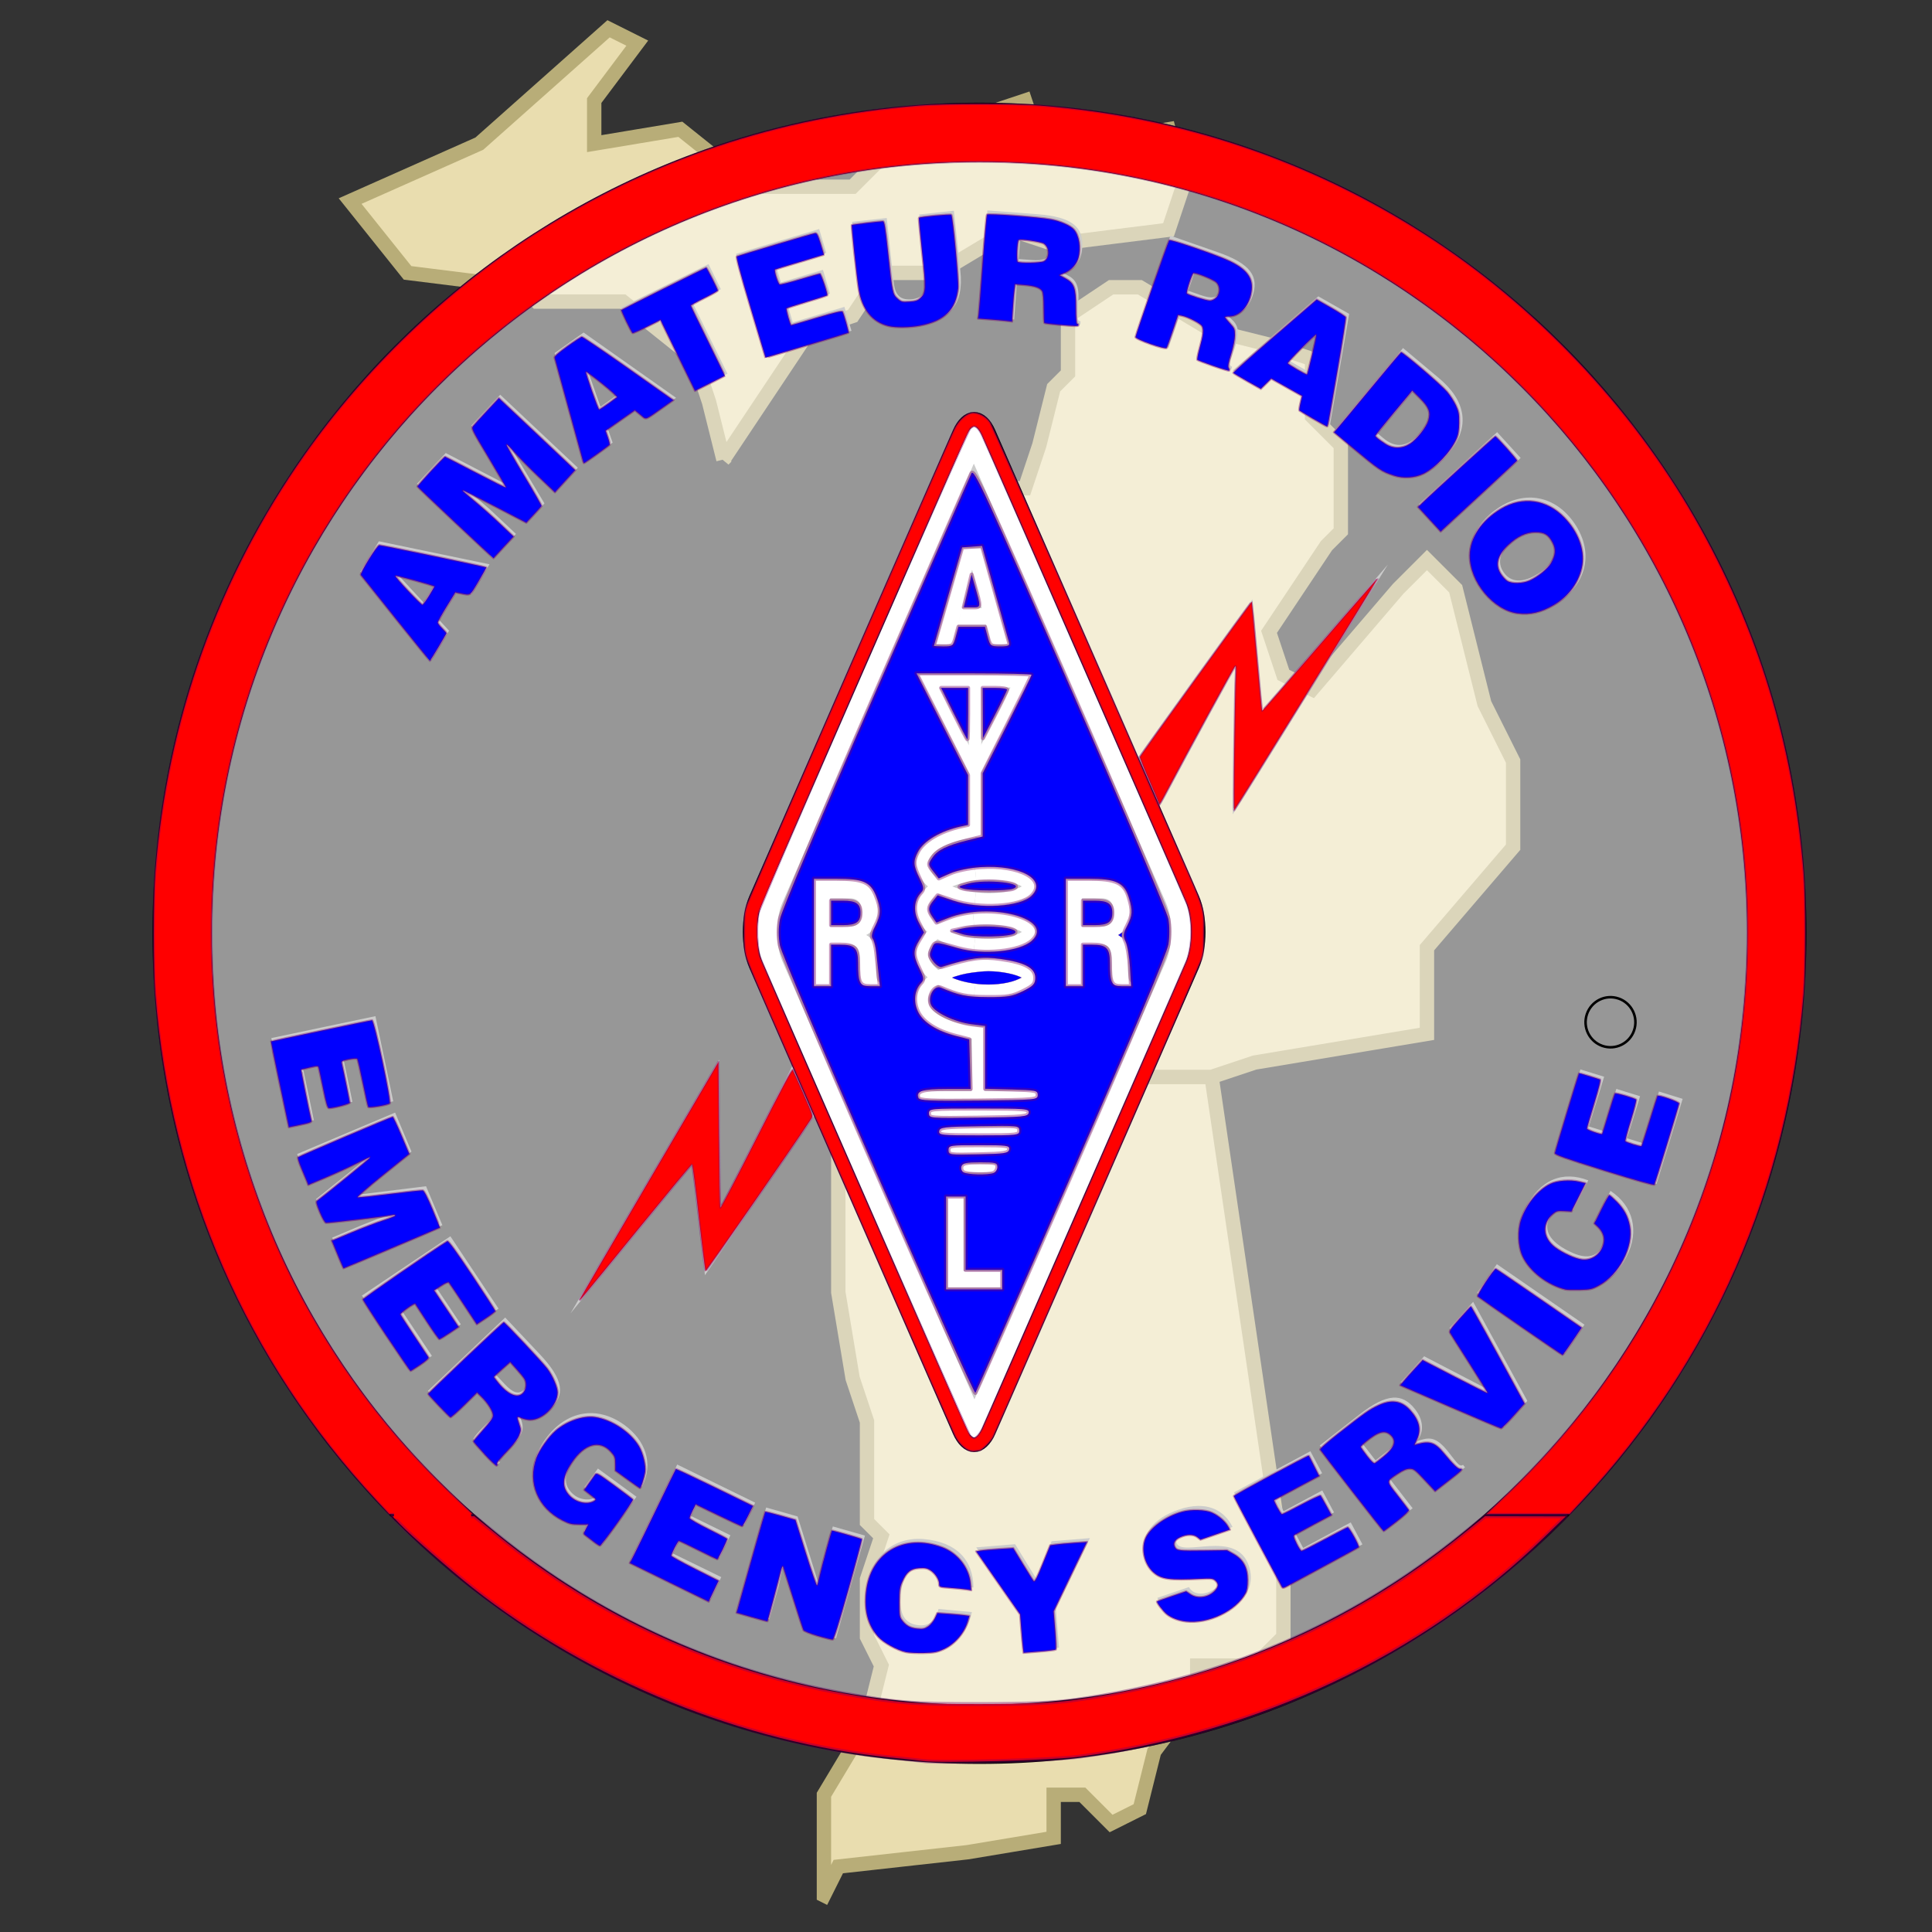 <?xml version="1.0" encoding="UTF-8" standalone="no"?>
<!-- Created with Inkscape (http://www.inkscape.org/) -->

<svg
   xmlns:dc="http://purl.org/dc/elements/1.1/"
   xmlns:cc="http://creativecommons.org/ns#"
   xmlns:rdf="http://www.w3.org/1999/02/22-rdf-syntax-ns#"
   xmlns:svg="http://www.w3.org/2000/svg"
   xmlns="http://www.w3.org/2000/svg"
   xmlns:sodipodi="http://sodipodi.sourceforge.net/DTD/sodipodi-0.dtd"
   xmlns:inkscape="http://www.inkscape.org/namespaces/inkscape"
   width="300"
   height="300"
   id="svg4360"
   version="1.1"
   inkscape:version="0.47 r22583"
   sodipodi:docname="ARES-IN-MI.png">
  <rect width="100%" height="100%" fill="#333333" stroke="none"/>
  <defs
     id="defs4362">
    <inkscape:perspective
       sodipodi:type="inkscape:persp3d"
       inkscape:vp_x="0 : 526.18109 : 1"
       inkscape:vp_y="0 : 1000 : 0"
       inkscape:vp_z="744.09448 : 526.18109 : 1"
       inkscape:persp3d-origin="372.04724 : 350.78739 : 1"
       id="perspective4368" />
    <inkscape:perspective
       id="perspective5011"
       inkscape:persp3d-origin="0.5 : 0.33333333 : 1"
       inkscape:vp_z="1 : 0.5 : 1"
       inkscape:vp_y="0 : 1000 : 0"
       inkscape:vp_x="0 : 0.5 : 1"
       sodipodi:type="inkscape:persp3d" />
    <inkscape:perspective
       id="perspective5042"
       inkscape:persp3d-origin="0.5 : 0.33333333 : 1"
       inkscape:vp_z="1 : 0.5 : 1"
       inkscape:vp_y="0 : 1000 : 0"
       inkscape:vp_x="0 : 0.5 : 1"
       sodipodi:type="inkscape:persp3d" />
  </defs>
  <sodipodi:namedview
     id="base"
     pagecolor="#ffffff"
     bordercolor="#666666"
     borderopacity="1.0"
     inkscape:pageopacity="0"
     inkscape:pageshadow="2"
     inkscape:zoom="0.88666667"
     inkscape:cx="187.96317"
     inkscape:cy="309.17635"
     inkscape:document-units="px"
     inkscape:current-layer="layer1"
     showgrid="false"
     inkscape:window-width="889"
     inkscape:window-height="843"
     inkscape:window-x="161"
     inkscape:window-y="80"
     inkscape:window-maximized="0" />
  <g
     inkscape:label="Layer 1"
     inkscape:groupmode="layer"
     id="layer1"
     transform="translate(-12.037,-204.96)">
    <g
       id="g5374"
       transform="matrix(0.595,0,0,0.595,-56.451,120.055)">
      <g
         style="fill:#e9ddaf;stroke:#b8ad78;stroke-opacity:1"
         transform="matrix(3.747,0,0,3.747,1999.419,154.474)"
         id="g2870">
        <path
           style="fill:#e9ddaf;fill-opacity:1;stroke:#b8ad78;stroke-width:1px;stroke-linecap:butt;stroke-linejoin:miter;stroke-opacity:1"
           d="m -445.5,128.862 0,-7 3,-5 1,-4 -1,-2 0,-4 1,-3 -1,-1 0,-7 -1,-3 -1,-6 0,-11 5,0 2,-2 9,-2 10,0 5,34 0,5 -2,2 -4,0 0,2 -3,4 -1,4 -2,1 -2,-2 -2,0 0,3 -6,1 -9,1 -1,2 z"
           id="path3676" />
        <path
           style="fill:#e9ddaf;fill-opacity:1;stroke:#b8ad78;stroke-width:1px;stroke-linecap:butt;stroke-linejoin:miter;stroke-opacity:1"
           d="m -437.267,73.923 8.767,-2.06 10,0 3,-1 12,-2 0,-6 6,-7 0,-6 -2,-4 -2,-8 -2,-2 -2,2 -6,7 -2,-1 -1,-3 4,-6 1,-1 0,-6 -2,-2 0,-4 -3,-1 -4,-1 -5,-3 -2,0 -3,2 0,4 -1,1 -1,4 -1,3 -4,0 -1,2 0,5 -2,4 0,7 2,4 2,3 0,3 0,7 -2,4 -0.767,4.06 z"
           id="path3678" />
        <path
           style="fill:#e9ddaf;fill-opacity:1;stroke:#b8ad78;stroke-width:1px;stroke-linecap:butt;stroke-linejoin:miter;stroke-opacity:1"
           d="m -452.5,28.862 -1,-4 -1,-3 -5,-4 -6,0 -1,-1 -8,-1 -4,-5 9,-4 9,-8 2,1 -3,4 0,3 6,-1 5,4 7,0 3,-3 9,-3 1,3 3,0 6,-1 1,4 -1,3 -8,1 -3,-1 -5,3 -4,0 -2,3 -3,1 -6,9 z"
           id="path3680" />
      </g>
      <g
         id="g4392"
         transform="matrix(3.634,0,0,3.634,138.485,-3202.987)">
        <path
           id="path2853"
           d="m 63.906,1045.21 c 31.628,0 57.266,-25.755 57.266,-57.525 0,-31.769 -25.639,-57.524 -57.266,-57.524 -31.627,0 -57.266,25.755 -57.266,57.524 0,31.77 25.639,57.525 57.266,57.525 z"
           style="fill:#ffffff;fill-opacity:0.492;fill-rule:evenodd;stroke:#000000;stroke-width:4.252" />
        <path
           id="path2855"
           d="m 52.369,1000.303 -8.176,11.936 -0.914,-7.968 -8.74,10.707 10.667,-18.218 0.1,10.654 5.466,-10.8 1.598,3.688 z"
           style="fill:#cccccc;fill-rule:evenodd;stroke:none" />
        <path
           id="path2857"
           d="m 75.024,975.417 8.484,-11.718 0.707,7.99 9.014,-10.475 -11.135,17.933 0.177,-10.653 -5.746,10.653 -1.501,-3.729 z"
           style="fill:#cccccc;fill-rule:evenodd;stroke:none" />
        <path
           id="path2859"
           d="m 79.189,989.983 c 0.577,-1.319 0.577,-3.459 0,-4.779 L 64.569,951.757 c -0.576,-1.32 -1.511,-1.32 -2.089,0 l -14.62,33.447 c -0.576,1.32 -0.576,3.46 0,4.779 L 62.48,1023.431 c 0.578,1.32 1.513,1.32 2.089,0 l 14.62,-33.447 z"
           style="fill:#ffffff;fill-rule:evenodd;stroke:#000000;stroke-width:1.033;stroke-linejoin:round" />
        <path
           id="path2861"
           d="m 63.503,953.957 13.794,31.534 c 0.506,1.161 0.506,3.044 0,4.205 l -13.752,31.46 -13.792,-31.46 c -0.507,-1.161 -0.507,-3.044 0,-4.205 l 13.75,-31.534 z m -11.484,37.466 1.154,0 0,-2.953 1.217,0 c 0.872,0 0.919,0.399 0.919,1.429 0,0.778 0.046,1.167 0.125,1.524 l 1.302,0 0,-0.199 c -0.251,-0.126 -0.251,-0.4 -0.251,-1.503 0,-1.409 -0.251,-1.64 -0.714,-1.914 0.558,-0.252 0.871,-0.967 0.871,-1.797 0,-0.652 -0.275,-2.134 -1.774,-2.134 l -2.849,0 0,7.547 z m 1.154,-4.225 0,-2.019 1.468,0 c 0.69,0 0.824,0.589 0.824,0.988 0,0.746 -0.298,1.031 -0.91,1.031 l -1.382,0 z m 9.596,19.454 -1.143,0 0,6.47 3.864,0 0,-1.171 -2.721,0 0,-5.298 z m 7.339,-15.23 1.154,0 0,-2.953 1.216,0 c 0.871,0 0.918,0.399 0.918,1.429 0,0.778 0.048,1.167 0.127,1.524 l 1.302,0 0,-0.199 c -0.251,-0.126 -0.251,-0.4 -0.251,-1.503 0,-1.409 -0.251,-1.64 -0.715,-1.914 0.557,-0.252 0.872,-0.967 0.872,-1.797 0,-0.652 -0.275,-2.134 -1.774,-2.134 l -2.849,0 0,7.547 z m 1.154,-4.225 0,-2.019 1.466,0 c 0.692,0 0.825,0.589 0.825,0.988 0,0.746 -0.299,1.031 -0.91,1.031 l -1.381,0 z m -8.905,-21.675 2.029,0 0.353,1.423 1.247,0 -1.936,-6.902 -1.324,0 -1.96,6.902 1.21,0 0.382,-1.423 1.01,-3.922 0.016,0 0.681,2.73 -1.4,0 0.704,-2.73 -1.01,3.922 z"
           style="fill:#cccccc;fill-rule:evenodd;stroke:none" />
        <path
           id="path2863"
           d="m 60.274,969.574 6.612,0 -3.306,6.457 -3.306,-6.457 z"
           style="fill:none;stroke:#ffffff;stroke-width:0.926;stroke-linecap:round" />
        <path
           id="path2865"
           d="m 63.602,985.186 c -2.191,-0.245 -3.824,-1.382 -3.824,-2.515 0,-1.125 1.609,-2.068 3.775,-2.322"
           style="fill:none;stroke:#ffffff;stroke-width:0.899;stroke-linejoin:bevel" />
        <path
           id="path2867"
           d="m 63.546,988.478 c 0.326,0.035 0.652,0.029 1.003,0.038 1.715,0.035 2.955,-0.523 2.955,-0.935 0,-0.412 -1.397,-0.972 -3.029,-0.972 -0.353,0 -0.688,0.016 -0.996,0.045"
           style="fill:none;stroke:#ffffff;stroke-width:0.899;stroke-linejoin:bevel" />
        <path
           id="path2869"
           d="m 63.546,988.478 c -2.191,-0.245 -3.767,-1.401 -3.767,-2.534 0,-1.124 1.683,-2.255 3.85,-2.509"
           style="fill:none;stroke:#ffffff;stroke-width:0.899;stroke-linejoin:bevel" />
        <path
           id="path2871"
           d="m 63.562,991.768 c 0.327,0.035 0.673,0.055 1.024,0.055 1.631,0 2.917,-0.559 2.917,-0.971 0,-0.412 -1.397,-0.897 -3.029,-0.897 -0.353,0 -0.688,0.053 -0.996,0.084"
           style="fill:none;stroke:#ffffff;stroke-width:0.899;stroke-linejoin:bevel" />
        <path
           id="path2873"
           d="m 63.565,991.754 c -2.242,-0.25 -3.787,-1.464 -3.787,-2.553 0,-1.124 1.534,-2.293 3.699,-2.547"
           style="fill:none;stroke:#ffffff;stroke-width:0.899;stroke-linejoin:bevel" />
        <path
           id="path2875"
           d="m 63.602,985.186 c 0.327,0.035 0.596,0.072 0.946,0.072 1.631,0 2.955,-0.522 2.955,-0.934 0,-0.412 -1.249,-0.935 -2.879,-0.935 -0.354,0 -0.688,0.016 -0.996,0.046"
           style="fill:none;stroke:#ffffff;stroke-width:0.899;stroke-linejoin:bevel" />
        <path
           id="path2877"
           d="m 63.808,994.874 -0.005,4.217"
           style="fill:none;stroke:#ffffff;stroke-width:0.899;stroke-linecap:square;stroke-linejoin:bevel" />
        <path
           id="path2879"
           d="m 63.581,980.317 0.012,-10.668"
           style="fill:none;stroke:#ffffff;stroke-width:0.899;stroke-linecap:square;stroke-linejoin:bevel" />
        <path
           id="path2881"
           d="m 60.573,1000.583 6.577,0"
           style="fill:none;stroke:#ffffff;stroke-width:0.599;stroke-linecap:round;stroke-linejoin:bevel" />
        <path
           id="path2883"
           d="m 61.32,1001.897 5.157,0"
           style="fill:none;stroke:#ffffff;stroke-width:0.599;stroke-linecap:round;stroke-linejoin:bevel" />
        <path
           id="path2885"
           d="m 61.99,1003.211 3.776,0"
           style="fill:none;stroke:#ffffff;stroke-width:0.599;stroke-linecap:round;stroke-linejoin:bevel" />
        <path
           id="path2887"
           d="m 62.867,1004.544 2.041,0"
           style="fill:none;stroke:#ffffff;stroke-width:0.599;stroke-linecap:round;stroke-linejoin:bevel" />
        <path
           id="path2889"
           d="m 67.823,999.307 -7.998,0"
           style="fill:none;stroke:#ffffff;stroke-width:0.599;stroke-linecap:round;stroke-linejoin:bevel" />
        <g
           style="fill-rule:evenodd"
           id="g2891"
           transform="matrix(0.84,0,0,0.843,-189.885,597.898)">
          <path
             id="path2893"
             d="m 255.266,439.095 -6.061,-7.523 1.581,-2.586 9.458,1.961 -1.547,2.533 -1.208,-0.324 -1.548,2.532 0.846,0.917 -1.521,2.49 z m -2.946,-7.365 2.301,2.486 0.981,-1.606 -3.282,-0.88 z"
             style="fill:#cccccc;stroke:none" />
          <path
             id="path2895"
             d="m 260.675,430.311 -6.635,-6.219 2.462,-2.626 5.235,2.708 -3.041,-5.049 2.463,-2.626 6.634,6.22 -1.832,1.953 -2.027,-1.901 -1.006,-0.994 -1.094,-1.234 -0.017,0.018 3.125,5.198 -1.417,1.511 -5.388,-2.783 -0.017,0.018 1.063,0.824 1.075,0.921 2.248,2.108 -1.831,1.953 z"
             style="fill:#cccccc;stroke:none" />
          <path
             id="path2897"
             d="m 268.385,422.26 -2.574,-9.31 2.478,-1.747 7.902,5.558 -2.427,1.709 -0.98,-0.777 -2.426,1.71 0.412,1.177 -2.385,1.68 z m 0.223,-7.928 1.123,3.195 1.538,-1.085 -2.661,-2.11 z"
             style="fill:#cccccc;stroke:none" />
          <path
             id="path2899"
             d="m 271.491,409.061 7.477,-3.688 1.056,2.141 -2.402,1.185 2.966,6.015 -2.673,1.319 -2.966,-6.016 -2.402,1.184 -1.056,-2.14 z"
             style="fill:#cccccc;stroke:none" />
          <path
             id="path2901"
             d="m 283.917,413.217 -2.595,-8.716 7.106,-2.116 0.606,2.034 -4.249,1.265 0.371,1.247 3.595,-1.07 0.605,2.033 -3.595,1.07 0.408,1.368 4.418,-1.315 0.605,2.034 -7.275,2.166 z"
             style="fill:#cccccc;stroke:none" />
          <path
             id="path2903"
             d="m 291.242,401.768 2.963,-0.321 0.587,5.412 c 0.097,0.892 0.356,1.639 1.574,1.507 1.067,-0.116 1.307,-0.828 1.201,-1.808 l -0.587,-5.412 2.964,-0.321 0.554,5.111 c 0.314,2.9 -0.892,4.314 -3.893,4.639 -2.8,0.304 -4.472,-0.594 -4.81,-3.708 l -0.553,-5.099 z"
             style="fill:#cccccc;stroke:none" />
          <path
             id="path2905"
             d="m 305.337,406.932 -0.238,3.161 -2.972,-0.224 0.683,-9.068 4.283,0.323 c 3.023,0.229 3.956,1.122 3.823,2.885 -0.079,1.046 -0.612,1.892 -1.692,2.102 0.931,0.425 1.493,0.695 1.355,2.521 -0.016,0.215 -0.029,0.391 -0.041,0.555 -0.058,0.756 -0.053,1.034 0.236,1.056 l -0.02,0.277 -3.011,-0.227 c -0.06,-0.207 -0.092,-0.792 -0.031,-1.598 0.089,-1.184 -0.083,-1.59 -1.468,-1.694 l -0.907,-0.069 z m 0.15,-1.99 1.171,0.089 c 0.92,0.069 1.428,-0.12 1.476,-0.75 0.048,-0.643 -0.432,-0.983 -1.125,-1.035 l -1.386,-0.105 -0.136,1.801 z"
             style="fill:#cccccc;stroke:none" />
          <path
             id="path2907"
             d="m 319.327,409.528 -1.041,2.994 -2.816,-0.978 2.986,-8.59 4.056,1.41 c 2.863,0.994 3.537,2.098 2.955,3.768 -0.344,0.99 -1.075,1.672 -2.173,1.598 0.791,0.649 1.265,1.054 0.664,2.785 -0.07,0.202 -0.128,0.369 -0.182,0.525 -0.249,0.715 -0.317,0.986 -0.042,1.081 l -0.091,0.263 -2.851,-0.991 c -0.006,-0.216 0.113,-0.789 0.379,-1.553 0.389,-1.121 0.327,-1.558 -0.986,-2.014 l -0.858,-0.298 z m 0.654,-1.885 1.11,0.385 c 0.871,0.303 1.411,0.25 1.618,-0.347 0.212,-0.608 -0.166,-1.06 -0.822,-1.288 l -1.313,-0.456 -0.593,1.706 z"
             style="fill:#cccccc;stroke:none" />
          <path
             id="path2909"
             d="m 323.783,414.422 7.32,-6.303 2.637,1.495 -1.652,9.518 -2.582,-1.464 0.284,-1.218 -2.581,-1.464 -0.889,0.875 -2.537,-1.439 z m 7.264,-3.183 -2.409,2.379 1.637,0.929 0.772,-3.308 z"
             style="fill:#cccccc;stroke:none" />
          <path
             id="path2911"
             d="m 332.515,419.504 5.83,-6.98 3.063,2.558 c 2.249,1.879 2.771,4.092 0.851,6.389 -2.194,2.627 -4.499,2.413 -6.739,0.542 l -3.005,-2.509 z m 3.648,0.281 0.484,0.405 c 1.067,0.891 2.118,0.815 3.22,-0.503 1.214,-1.455 1.063,-2.239 -0.159,-3.259 l -0.436,-0.365 -3.109,3.722 z"
             style="fill:#cccccc;stroke:none" />
          <path
             id="path2913"
             d="m 339.685,425.837 6.702,-6.147 2.015,2.197 -6.703,6.147 -2.014,-2.197 z"
             style="fill:#cccccc;stroke:none" />
          <path
             id="path2915"
             d="m 351.788,434.07 c -2.552,1.748 -5.169,1.014 -6.689,-1.205 -1.614,-2.354 -1.233,-4.927 1.32,-6.676 2.355,-1.614 4.978,-1.069 6.578,1.265 1.834,2.678 0.771,5.259 -1.209,6.616 z m -3.704,-5.408 c -0.96,0.656 -1.958,1.769 -1.151,2.947 0.728,1.062 1.931,0.851 3.17,0.001 1.011,-0.692 1.795,-1.827 1.046,-2.921 -0.765,-1.114 -2.118,-0.677 -3.065,-0.027 z"
             style="fill:#cccccc;stroke:none" />
        </g>
        <g
           style="fill-rule:evenodd"
           id="g2917"
           transform="matrix(0.84,0,0,0.843,-189.885,597.898)">
          <path
             id="path2919"
             d="m 241.591,471.308 8.9,-1.868 1.522,7.256 -2.077,0.436 -0.91,-4.339 -1.273,0.268 0.77,3.67 -2.076,0.437 -0.771,-3.672 -1.397,0.293 0.947,4.512 -2.077,0.435 -1.558,-7.428 z"
             style="fill:#cccccc;stroke:none" />
          <path
             id="path2921"
             d="m 243.795,481.186 8.379,-3.531 1.398,3.318 -4.603,3.679 5.849,-0.724 1.397,3.318 -8.38,3.531 -1.039,-2.468 2.56,-1.079 1.318,-0.514 1.572,-0.497 -0.01,-0.024 -6.019,0.741 -0.804,-1.909 4.734,-3.79 -0.009,-0.024 -1.185,0.637 -1.279,0.607 -2.84,1.197 -1.039,-2.468 z"
             style="fill:#cccccc;stroke:none" />
          <path
             id="path2923"
             d="m 249.338,493.244 7.562,-5.051 4.118,6.165 -1.765,1.179 -2.462,-3.687 -1.082,0.723 2.084,3.119 -1.764,1.178 -2.084,-3.118 -1.187,0.792 2.561,3.833 -1.765,1.179 -4.216,-6.312 z"
             style="fill:#cccccc;stroke:none" />
          <path
             id="path2925"
             d="m 259.332,501.35 -2.302,2.179 -2.05,-2.165 6.606,-6.25 2.951,3.119 c 2.084,2.202 2.174,3.491 0.889,4.706 -0.762,0.72 -1.725,0.989 -2.665,0.417 0.403,0.941 0.637,1.519 -0.693,2.778 -0.156,0.148 -0.284,0.27 -0.404,0.382 -0.55,0.521 -0.735,0.731 -0.535,0.942 l -0.202,0.19 -2.074,-2.192 c 0.094,-0.194 0.464,-0.648 1.051,-1.204 0.862,-0.816 1.008,-1.232 0.053,-2.241 l -0.625,-0.661 z m 1.449,-1.371 0.808,0.853 c 0.634,0.67 1.137,0.871 1.596,0.437 0.468,-0.442 0.34,-1.018 -0.137,-1.522 l -0.955,-1.009 -1.312,1.241 z"
             style="fill:#cccccc;stroke:none" />
          <path
             id="path2927"
             d="m 269.848,514.443 -1.552,-1.131 0.437,-0.791 c -0.741,0.178 -1.716,0.124 -2.87,-0.717 -1.878,-1.369 -2.676,-3.811 -0.809,-6.372 1.711,-2.348 4.356,-2.889 6.734,-1.155 1.766,1.287 2.515,3.239 1.494,5.261 l -2.286,-1.666 c 0.265,-0.729 0.065,-1.375 -0.558,-1.83 -0.949,-0.691 -2.023,-0.161 -2.968,1.135 -0.759,1.042 -1.124,2.228 0.09,3.114 0.49,0.357 1.358,0.474 1.853,0.053 l -1.062,-0.774 1.161,-1.592 3.297,2.403 -2.961,4.062 z"
             style="fill:#cccccc;stroke:none" />
          <path
             id="path2929"
             d="m 272.307,515.812 3.984,-8.175 6.664,3.248 -0.929,1.907 -3.985,-1.942 -0.57,1.17 3.371,1.643 -0.929,1.907 -3.372,-1.643 -0.625,1.283 4.144,2.019 -0.93,1.908 -6.823,-3.325 z"
             style="fill:#cccccc;stroke:none" />
          <path
             id="path2931"
             d="m 288.354,517.72 0.455,-2.025 0.787,-2.783 2.747,0.778 -2.477,8.75 -2.686,-0.761 -1.775,-5.647 -0.454,2.024 -0.785,2.771 -2.746,-0.778 2.476,-8.75 2.686,0.761 1.772,5.66 z"
             style="fill:#cccccc;stroke:none" />
          <path
             id="path2933"
             d="m 298.801,517.85 c 0,-0.951 -0.54,-1.547 -1.47,-1.633 -1.044,-0.098 -1.756,0.736 -1.92,2.483 -0.119,1.271 0.046,2.491 1.555,2.632 0.956,0.089 1.471,-0.535 1.666,-1.391 l 2.854,0.266 c -0.483,2.315 -2.287,3.566 -4.677,3.343 -2.992,-0.28 -4.632,-2.285 -4.356,-5.228 0.274,-2.93 2.432,-4.568 4.959,-4.331 2.767,0.258 4.185,1.774 4.207,4.123 l -2.818,-0.264 z"
             style="fill:#cccccc;stroke:none" />
          <path
             id="path2935"
             d="m 308.937,523.243 -2.971,0.24 -0.268,-3.298 -3.841,-5.492 3.324,-0.27 1.81,2.946 1.312,-3.199 3.273,-0.265 -2.911,5.989 0.272,3.349 z"
             style="fill:#cccccc;stroke:none" />
          <path
             id="path2937"
             d="m 321.092,513.865 c -0.151,-0.283 -0.366,-0.409 -0.607,-0.448 -0.239,-0.039 -0.506,0 -0.782,0.092 -0.621,0.212 -0.835,0.485 -0.73,0.795 0.439,1.292 5.117,-1.192 6.183,1.941 0.679,1.997 -0.655,3.531 -3.022,4.335 -2.272,0.773 -4.206,-0.051 -4.795,-1.585 l 2.703,-0.918 c 0.166,0.29 0.41,0.46 0.698,0.523 0.277,0.066 0.6,0.036 0.874,-0.057 0.706,-0.24 1.095,-0.626 0.957,-1.032 -0.443,-1.304 -5.089,1.276 -6.207,-2.012 -0.622,-1.83 0.643,-3.288 2.796,-4.019 2.392,-0.813 3.894,0.037 4.61,1.474 l -2.678,0.911 z"
             style="fill:#cccccc;stroke:none" />
          <path
             id="path2939"
             d="m 328.184,518.022 -4.295,-8.015 6.535,-3.502 1.002,1.871 -3.908,2.093 0.615,1.146 3.307,-1.771 1.002,1.87 -3.307,1.772 0.674,1.258 4.064,-2.177 1.002,1.87 -6.691,3.585 z"
             style="fill:#cccccc;stroke:none" />
          <path
             id="path2941"
             d="m 337.22,508.859 1.946,2.502 -2.352,1.83 -5.584,-7.177 3.389,-2.637 c 2.393,-1.862 3.684,-1.826 4.77,-0.431 0.644,0.827 0.818,1.813 0.159,2.693 0.975,-0.31 1.573,-0.487 2.697,0.958 0.132,0.17 0.241,0.31 0.342,0.439 0.464,0.598 0.655,0.801 0.885,0.624 l 0.171,0.219 -2.384,1.853 c -0.183,-0.113 -0.599,-0.525 -1.096,-1.163 -0.729,-0.936 -1.13,-1.121 -2.225,-0.269 l -0.718,0.559 z m -1.226,-1.575 0.928,-0.721 c 0.727,-0.567 0.977,-1.048 0.589,-1.547 -0.396,-0.508 -0.981,-0.438 -1.529,-0.011 l -1.097,0.854 1.109,1.425 z"
             style="fill:#cccccc;stroke:none" />
          <path
             id="path2943"
             d="m 338.134,500.646 2.015,-2.231 5.556,2.875 -3.38,-5.283 2.015,-2.231 4.631,8.439 -2.006,2.221 -8.831,-3.79 z"
             style="fill:#cccccc;stroke:none" />
          <path
             id="path2945"
             d="m 352.165,498.178 -7.49,-5.157 1.691,-2.454 7.49,5.156 -1.691,2.455 z"
             style="fill:#cccccc;stroke:none" />
          <path
             id="path2947"
             d="m 352.901,485.952 c -0.885,-0.35 -1.639,-0.067 -2.062,0.767 -0.475,0.934 0.039,1.903 1.603,2.698 1.137,0.578 2.333,0.874 3.02,-0.477 0.435,-0.856 0.044,-1.564 -0.682,-2.06 l 1.3,-2.556 c 1.973,1.301 2.473,3.439 1.387,5.578 -1.362,2.68 -3.83,3.466 -6.465,2.127 -2.624,-1.333 -3.352,-3.942 -2.202,-6.205 1.259,-2.478 3.19,-3.239 5.382,-2.394 l -1.281,2.522 z"
             style="fill:#cccccc;stroke:none" />
          <path
             id="path2949"
             d="m 360.017,483.74 -8.69,-2.678 2.183,-7.085 2.028,0.625 -1.305,4.236 1.243,0.384 1.105,-3.586 2.027,0.625 -1.104,3.585 1.363,0.421 1.358,-4.406 2.027,0.625 -2.235,7.254 z"
             style="fill:#cccccc;stroke:none" />
        </g>
        <path
           id="path2951"
           d="m 63.752,994.837 c -2.192,-0.245 -3.974,-1.046 -3.974,-2.378 0,-1.125 1.534,-2.168 3.699,-2.421"
           style="fill:none;stroke:#ffffff;stroke-width:0.899;stroke-linecap:square;stroke-linejoin:bevel" />
        <path
           id="path2953"
           d="m 109.804,992.371 c 0.937,0.323 1.434,1.345 1.114,2.286 -0.321,0.94 -1.339,1.44 -2.275,1.117 -0.935,-0.323 -1.434,-1.344 -1.113,-2.284 0.322,-0.94 1.339,-1.44 2.273,-1.118"
           style="fill:none;stroke:#000000;stroke-width:0.182;stroke-linejoin:bevel" />
        <g
           style="fill-rule:evenodd"
           id="g2955"
           transform="matrix(0.84,0,0,0.843,-189.885,597.898)" />
        <path
           style="fill:#0000ff;stroke:#75006a;stroke-width:0.298;stroke-linecap:round;stroke-linejoin:round;stroke-miterlimit:4;stroke-opacity:0.393;stroke-dasharray:none"
           d="m 56.622,80.784 c -3.856,-8.797 -6.949,-16.081 -7.046,-16.596 -0.116,-0.612 -0.114,-1.24 0.005,-1.883 0.108,-0.583 2.824,-7.033 6.859,-16.287 3.674,-8.427 6.775,-15.501 6.889,-15.721 0.188,-0.358 0.911,1.208 7.096,15.362 3.788,8.668 6.959,16.153 7.046,16.633 0.093,0.512 0.094,1.268 0.003,1.829 -0.103,0.631 -2.469,6.252 -6.95,16.51 -3.737,8.555 -6.847,15.617 -6.912,15.693 -0.065,0.076 -3.211,-6.916 -6.99,-15.539 l 3e-6,0 z m 8.923,7.411 0,-0.702 -1.317,0 -1.317,0 0,-2.634 0,-2.634 -0.702,0 -0.702,0 0,3.336 0,3.336 2.019,0 2.019,0 0,-0.702 z M 64.916,80.539 c 0.153,-0.059 0.278,-0.256 0.278,-0.439 0,-0.295 -0.14,-0.332 -1.235,-0.332 -0.97,0 -1.258,0.06 -1.342,0.281 -0.059,0.155 0.002,0.351 0.137,0.436 0.28,0.177 1.746,0.214 2.162,0.054 l 0,0 z m 1.122,-1.693 c 0.054,-0.279 -0.141,-0.307 -2.149,-0.307 -2.102,0 -2.208,0.017 -2.208,0.357 0,0.342 0.09,0.355 2.149,0.307 1.884,-0.043 2.156,-0.087 2.208,-0.357 z m 0.735,-1.365 c 0,-0.344 -0.09,-0.354 -2.851,-0.307 -2.553,0.043 -2.857,0.08 -2.91,0.356 -0.054,0.283 0.174,0.307 2.851,0.307 2.805,0 2.91,-0.013 2.91,-0.356 z m 0.669,-1.269 c 0.055,-0.285 -0.208,-0.307 -3.553,-0.307 -3.508,0 -3.612,0.01 -3.612,0.355 0,0.346 0.089,0.354 3.553,0.307 3.223,-0.043 3.559,-0.076 3.612,-0.355 z m 0.648,-1.273 c 0,-0.326 -0.134,-0.355 -1.888,-0.401 l -1.888,-0.05 0,-2.256 0,-2.256 -0.932,-0.116 c -1.247,-0.156 -2.703,-0.846 -2.956,-1.401 -0.26,-0.57 0.227,-1.434 0.697,-1.234 1.343,0.572 1.836,0.671 3.367,0.681 1.441,0.009 1.787,-0.049 2.546,-0.428 0.755,-0.378 0.878,-0.511 0.878,-0.956 0,-0.707 -0.727,-1.105 -2.48,-1.356 -1.354,-0.194 -2.126,-0.091 -4.251,0.571 -0.129,0.04 -0.391,-0.13 -0.581,-0.378 -0.301,-0.392 -0.317,-0.515 -0.125,-0.936 0.239,-0.524 0.159,-0.523 1.902,-0.027 1.792,0.509 4.432,0.244 5.29,-0.532 1.723,-1.559 -2.974,-2.84 -6.017,-1.641 l -0.834,0.329 -0.27,-0.385 c -0.347,-0.496 -0.34,-0.708 0.042,-1.18 l 0.312,-0.386 1.11,0.374 c 1.901,0.64 4.84,0.457 5.649,-0.353 1.146,-1.146 -0.84,-2.247 -3.699,-2.051 -0.797,0.055 -1.692,0.241 -2.167,0.451 l -0.809,0.358 -0.355,-0.451 c -0.426,-0.542 -0.429,-0.572 -0.081,-1.068 0.363,-0.519 1.013,-0.838 2.423,-1.193 l 1.166,-0.293 0,-2.27 0,-2.27 1.756,-3.485 c 0.966,-1.917 1.756,-3.533 1.756,-3.59 0,-0.058 -1.86,-0.105 -4.134,-0.105 l -4.134,0 1.851,3.656 1.851,3.656 0,1.783 0,1.783 -0.483,0.106 c -1.499,0.329 -2.708,1.041 -3.119,1.837 -0.347,0.671 -0.33,0.971 0.11,1.879 0.341,0.705 0.348,0.791 0.09,1.077 -0.49,0.542 -0.541,1.343 -0.133,2.125 l 0.369,0.708 -0.348,0.57 c -0.441,0.724 -0.438,1.067 0.022,2.016 0.341,0.705 0.348,0.791 0.09,1.077 -0.455,0.503 -0.532,1.313 -0.192,2.029 0.359,0.757 1.346,1.388 2.721,1.739 l 0.961,0.246 0.05,1.78 0.05,1.78 -1.727,0 c -1.737,0 -2.214,0.151 -2.027,0.639 0.078,0.202 0.836,0.237 4.332,0.198 4.105,-0.045 4.238,-0.058 4.238,-0.398 z m -14.837,-9.306 0,-1.492 0.626,0 c 1.062,0 1.305,0.237 1.308,1.279 0.004,1.503 0.11,1.706 0.893,1.706 l 0.678,0 -0.09,-0.834 c -0.05,-0.459 -0.127,-1.182 -0.172,-1.606 -0.045,-0.425 -0.159,-0.866 -0.254,-0.979 -0.116,-0.14 -0.059,-0.429 0.176,-0.889 0.422,-0.828 0.434,-1.261 0.062,-2.191 -0.398,-0.996 -0.936,-1.226 -2.867,-1.226 l -1.589,0 0,3.863 0,3.863 0.615,0 0.615,0 0,-1.492 z m 18.085,0 0,-1.492 0.626,0 c 1.062,0 1.305,0.237 1.308,1.279 0.004,1.493 0.113,1.706 0.87,1.706 l 0.655,0 -0.08,-1.361 c -0.044,-0.748 -0.183,-1.576 -0.309,-1.838 -0.198,-0.413 -0.184,-0.566 0.106,-1.135 0.391,-0.767 0.41,-1.081 0.124,-2.035 -0.322,-1.074 -0.926,-1.356 -2.906,-1.357 l -1.624,-6.56e-4 0,3.863 0,3.863 0.615,0 0.615,0 0,-1.492 z m -9.13,-23.616 0.189,-0.702 0.952,0 0.952,0 0.189,0.702 c 0.181,0.674 0.218,0.702 0.905,0.702 0.597,0 0.702,-0.051 0.632,-0.307 -0.046,-0.169 -0.501,-1.793 -1.011,-3.608 l -0.926,-3.301 -0.715,0.053 -0.715,0.053 -1.011,3.512 c -0.556,1.931 -1.013,3.531 -1.016,3.556 -0.003,0.024 0.308,0.044 0.691,0.044 0.663,0 0.704,-0.033 0.885,-0.702 z"
           id="path2874"
           transform="translate(0,924.362)" />
        <path
           style="fill:#0000ff;stroke:#75006a;stroke-width:0.298;stroke-linecap:round;stroke-linejoin:round;stroke-miterlimit:4;stroke-opacity:0.393;stroke-dasharray:none"
           d="m 62.075,47.548 -0.917,-1.844 0.965,0 0.965,0 0,1.844 c 0,1.014 -0.021,1.844 -0.048,1.844 -0.026,0 -0.46,-0.83 -0.965,-1.844 z"
           id="path2876"
           transform="translate(0,924.362)" />
        <path
           style="fill:#0000ff;stroke:#75006a;stroke-width:0.298;stroke-linecap:round;stroke-linejoin:round;stroke-miterlimit:4;stroke-opacity:0.393;stroke-dasharray:none"
           d="m 64.149,47.504 -0.009,-1.8 0.878,0 c 0.483,0 0.874,0.059 0.869,0.132 -0.005,0.072 -0.396,0.882 -0.869,1.8 l -0.86,1.668 -0.009,-1.8 z"
           id="path2878"
           transform="translate(0,924.362)" />
        <path
           style="fill:#0000ff;stroke:#75006a;stroke-width:0.298;stroke-linecap:round;stroke-linejoin:round;stroke-miterlimit:4;stroke-opacity:0.393;stroke-dasharray:none"
           d="m 63.064,38.74 0.28,-1.17 0.196,0.687 c 0.488,1.713 0.494,1.653 -0.162,1.653 l -0.594,0 0.28,-1.17 0,0 z"
           id="path2880"
           transform="translate(0,924.362)" />
        <path
           style="fill:#0000ff;stroke:#75006a;stroke-width:0.298;stroke-linecap:round;stroke-linejoin:round;stroke-miterlimit:4;stroke-opacity:0.393;stroke-dasharray:none"
           d="m 53.254,61.858 0,-0.878 0.843,0 c 0.952,0 1.264,0.217 1.264,0.878 0,0.661 -0.312,0.878 -1.264,0.878 l -0.843,0 0,-0.878 z"
           id="path2882"
           transform="translate(0,924.362)" />
        <path
           style="fill:#0000ff;stroke:#75006a;stroke-width:0.298;stroke-linecap:round;stroke-linejoin:round;stroke-miterlimit:4;stroke-opacity:0.393;stroke-dasharray:none"
           d="m 71.339,61.858 0,-0.878 0.843,0 c 0.952,0 1.264,0.217 1.264,0.878 0,0.661 -0.312,0.878 -1.264,0.878 l -0.843,0 0,-0.878 z"
           id="path2884"
           transform="translate(0,924.362)" />
        <path
           style="fill:#0000ff;stroke:#75006a;stroke-width:0.298;stroke-linecap:round;stroke-linejoin:round;stroke-miterlimit:4;stroke-opacity:0.393;stroke-dasharray:none"
           d="m 62.736,60.112 c -0.405,-0.121 -0.378,-0.148 0.351,-0.353 1.273,-0.358 4.231,-0.028 3.237,0.361 -0.433,0.17 -3.01,0.164 -3.588,-0.008 z"
           id="path2886"
           transform="translate(0,924.362)" />
        <path
           style="fill:#0000ff;stroke:#75006a;stroke-width:0.298;stroke-linecap:round;stroke-linejoin:round;stroke-miterlimit:4;stroke-opacity:0.393;stroke-dasharray:none"
           d="m 62.648,63.374 -0.702,-0.233 0.702,-0.155 c 1.453,-0.321 4.211,-0.089 3.802,0.32 -0.293,0.293 -2.978,0.341 -3.802,0.068 z"
           id="path2888"
           transform="translate(0,924.362)" />
        <path
           style="fill:#0000ff;stroke:#75006a;stroke-width:0.298;stroke-linecap:round;stroke-linejoin:round;stroke-miterlimit:4;stroke-opacity:0.393;stroke-dasharray:none"
           d=""
           id="path2890"
           transform="translate(0,924.362)" />
        <path
           style="fill:#0000ff;stroke:#75006a;stroke-width:0.298;stroke-linecap:round;stroke-linejoin:round;stroke-miterlimit:4;stroke-opacity:0.393;stroke-dasharray:none"
           d=""
           id="path2892"
           transform="translate(0,924.362)" />
        <path
           style="fill:#0000ff;stroke:#75006a;stroke-width:0.026;stroke-linecap:round;stroke-linejoin:round;stroke-miterlimit:4;stroke-opacity:0.393;stroke-dasharray:none"
           d="m 64.16,66.99 c -0.703,-0.034 -1.474,-0.189 -2.06,-0.415 -0.083,-0.032 -0.151,-0.062 -0.151,-0.068 0,-0.015 0.417,-0.147 0.652,-0.207 0.435,-0.111 1.052,-0.201 1.647,-0.241 0.807,-0.054 1.987,0.128 2.565,0.395 l 0.11,0.051 -0.178,0.087 c -0.616,0.299 -1.575,0.447 -2.584,0.398 z"
           id="path2894"
           transform="translate(0,924.362)" />
        <path
           style="fill:#0000ff;stroke:#75006a;stroke-width:0.026;stroke-linecap:round;stroke-linejoin:round;stroke-miterlimit:4;stroke-opacity:0.393;stroke-dasharray:none"
           d="m 74.103,63.604 c -0.011,-0.014 -0.066,-0.054 -0.121,-0.09 l -0.101,-0.066 0.098,-0.061 c 0.054,-0.034 0.112,-0.074 0.13,-0.091 l 0.032,-0.029 -0.005,0.151 c -0.008,0.217 -0.007,0.216 -0.032,0.186 z"
           id="path2896"
           transform="translate(0,924.362)" />
        <path
           style="fill:#0000ff;stroke:#75006a;stroke-width:0.149;stroke-linecap:round;stroke-linejoin:round;stroke-miterlimit:4;stroke-opacity:0.393;stroke-dasharray:none"
           d="m 14.174,76.639 c -0.273,-1.255 -1.163,-5.537 -1.153,-5.55 0.022,-0.03 7.143,-1.522 7.264,-1.522 0.168,0 1.42,5.894 1.271,5.982 -0.235,0.138 -1.49,0.339 -1.547,0.247 -0.032,-0.052 -0.209,-0.833 -0.393,-1.735 -0.184,-0.903 -0.363,-1.674 -0.398,-1.714 -0.035,-0.04 -0.305,-0.025 -0.6,0.033 -0.479,0.094 -0.532,0.126 -0.494,0.292 0.155,0.68 0.57,2.735 0.57,2.819 0,0.092 -1.153,0.396 -1.501,0.396 -0.105,0 -0.201,-0.314 -0.42,-1.383 -0.156,-0.76 -0.303,-1.448 -0.326,-1.527 -0.038,-0.132 -0.09,-0.133 -0.631,-0.011 -0.324,0.073 -0.601,0.142 -0.614,0.154 -0.02,0.017 0.565,2.932 0.724,3.609 0.039,0.167 -0.029,0.198 -0.787,0.356 l -0.83,0.173 -0.135,-0.62 0,0 z"
           id="path2898"
           transform="translate(0,924.362)" />
        <path
           style="fill:#0000ff;stroke:#75006a;stroke-width:0.149;stroke-linecap:round;stroke-linejoin:round;stroke-miterlimit:4;stroke-opacity:0.393;stroke-dasharray:none"
           d="m 17.933,86.708 c -0.153,-0.374 -0.339,-0.822 -0.412,-0.996 l -0.134,-0.316 1.422,-0.593 c 0.782,-0.326 1.807,-0.717 2.278,-0.868 0.471,-0.151 0.856,-0.306 0.856,-0.344 0,-0.038 -0.089,-0.05 -0.198,-0.026 -0.422,0.092 -4.639,0.586 -4.77,0.559 -0.08,-0.016 -0.269,-0.343 -0.446,-0.77 -0.257,-0.62 -0.287,-0.757 -0.184,-0.834 0.751,-0.56 3.831,-3.073 3.801,-3.103 -0.021,-0.021 -0.435,0.165 -0.919,0.413 -0.484,0.249 -1.476,0.704 -2.204,1.013 l -1.324,0.56 -0.086,-0.227 c -0.047,-0.125 -0.229,-0.558 -0.403,-0.963 -0.185,-0.431 -0.284,-0.769 -0.238,-0.814 0.085,-0.083 6.688,-2.898 6.799,-2.898 0.037,0 0.321,0.601 0.631,1.336 l 0.564,1.336 -1.912,1.539 c -1.052,0.847 -1.855,1.552 -1.785,1.568 0.07,0.016 1.115,-0.096 2.323,-0.248 1.207,-0.152 2.261,-0.263 2.34,-0.248 0.095,0.019 0.335,0.485 0.693,1.345 0.302,0.724 0.542,1.324 0.534,1.332 -0.022,0.023 -6.885,2.926 -6.919,2.926 -0.016,0 -0.155,-0.306 -0.308,-0.68 l 0,0 z"
           id="path2900"
           transform="translate(0,924.362)" />
        <path
           style="fill:#0000ff;stroke:#75006a;stroke-width:0.149;stroke-linecap:round;stroke-linejoin:round;stroke-miterlimit:4;stroke-opacity:0.393;stroke-dasharray:none"
           d="m 21.316,92.243 c -0.925,-1.386 -1.686,-2.568 -1.691,-2.627 -0.007,-0.078 5.037,-3.559 6.067,-4.188 0.072,-0.044 0.646,0.743 1.778,2.439 0.919,1.377 1.671,2.539 1.671,2.581 0,0.042 -0.301,0.276 -0.668,0.518 l -0.668,0.441 -0.965,-1.461 c -0.531,-0.804 -0.999,-1.497 -1.04,-1.541 -0.044,-0.047 -0.275,0.052 -0.562,0.243 l -0.486,0.323 0.878,1.313 0.878,1.313 -0.654,0.441 c -0.36,0.243 -0.691,0.441 -0.737,0.441 -0.046,0 -0.447,-0.563 -0.893,-1.251 -0.446,-0.688 -0.824,-1.266 -0.84,-1.285 -0.066,-0.075 -1.086,0.656 -1.05,0.753 0.021,0.058 0.468,0.749 0.993,1.536 0.525,0.787 0.982,1.479 1.017,1.537 0.04,0.068 -0.172,0.264 -0.594,0.549 -0.361,0.244 -0.678,0.443 -0.704,0.443 -0.026,0 -0.804,-1.134 -1.729,-2.52 z"
           id="path2902"
           transform="translate(0,924.362)" />
        <path
           style="fill:#0000ff;stroke:#75006a;stroke-width:0.149;stroke-linecap:round;stroke-linejoin:round;stroke-miterlimit:4;stroke-opacity:0.393;stroke-dasharray:none"
           d="m 28.362,100.739 c -0.44,-0.477 -0.801,-0.896 -0.801,-0.929 0,-0.034 0.316,-0.414 0.702,-0.844 0.526,-0.586 0.702,-0.844 0.702,-1.029 0,-0.285 -0.377,-0.89 -0.826,-1.323 l -0.311,-0.3 -0.917,0.902 c -0.504,0.496 -0.954,0.888 -0.998,0.871 -0.1,-0.039 -1.601,-1.616 -1.601,-1.682 0,-0.075 5.357,-5.153 5.435,-5.153 0.082,0 2.788,2.884 3.13,3.336 0.381,0.504 0.74,1.332 0.74,1.706 1.85e-4,0.925 -1.053,1.981 -1.975,1.981 -0.172,0 -0.45,-0.057 -0.617,-0.127 -0.349,-0.146 -0.353,-0.135 -0.163,0.424 0.131,0.385 0.131,0.444 -0.007,0.805 -0.082,0.214 -0.366,0.617 -0.631,0.895 -0.811,0.85 -1.002,1.083 -0.953,1.163 0.026,0.042 0.012,0.098 -0.031,0.125 -0.043,0.027 -0.439,-0.342 -0.879,-0.819 l 0,0 z m 2.792,-4.452 c 0.202,-0.257 0.232,-0.68 0.069,-0.963 -0.059,-0.101 -0.311,-0.413 -0.562,-0.691 l -0.455,-0.507 -0.577,0.509 c -0.317,0.28 -0.577,0.528 -0.577,0.551 0,0.023 0.144,0.217 0.321,0.432 0.713,0.87 1.414,1.134 1.78,0.668 l 0,0 z"
           id="path2904"
           transform="translate(0,924.362)" />
        <path
           style="fill:#0000ff;stroke:#75006a;stroke-width:0.149;stroke-linecap:round;stroke-linejoin:round;stroke-miterlimit:4;stroke-opacity:0.393;stroke-dasharray:none"
           d="m 36.165,106.996 c -0.217,-0.172 -0.467,-0.363 -0.555,-0.425 -0.154,-0.109 -0.154,-0.125 0.013,-0.452 l 0.173,-0.338 -0.632,0 c -0.543,0 -0.713,-0.041 -1.212,-0.294 -1.757,-0.892 -2.515,-2.7 -1.876,-4.477 0.211,-0.587 0.888,-1.544 1.402,-1.984 0.804,-0.687 1.961,-1.081 2.814,-0.96 1.202,0.172 2.561,1.071 3.169,2.099 0.292,0.494 0.509,1.395 0.442,1.834 -0.074,0.483 -0.316,1.208 -0.392,1.175 -0.034,-0.015 -0.443,-0.303 -0.91,-0.641 l -0.849,-0.615 -0.003,-0.505 c -0.003,-0.454 -0.035,-0.539 -0.32,-0.855 -0.794,-0.879 -1.894,-0.573 -2.792,0.778 -0.699,1.051 -0.745,1.755 -0.157,2.373 0.479,0.503 1.306,0.67 1.774,0.357 0.111,-0.074 0.095,-0.116 -0.103,-0.264 -0.129,-0.097 -0.325,-0.249 -0.435,-0.339 l -0.201,-0.162 0.329,-0.472 c 0.181,-0.259 0.383,-0.544 0.45,-0.632 0.113,-0.15 0.207,-0.098 1.402,0.777 0.704,0.516 1.302,0.971 1.327,1.013 0.057,0.093 -2.251,3.322 -2.374,3.322 -0.048,-1.8e-4 -0.266,-0.141 -0.483,-0.312 l 0,0 z"
           id="path2906"
           transform="translate(0,924.362)" />
        <path
           style="fill:#0000ff;stroke:#75006a;stroke-width:0.149;stroke-linecap:round;stroke-linejoin:round;stroke-miterlimit:4;stroke-opacity:0.393;stroke-dasharray:none"
           d="m 41.627,109.937 -2.834,-1.385 0.387,-0.771 c 0.213,-0.424 0.95,-1.937 1.637,-3.361 0.688,-1.424 1.265,-2.606 1.283,-2.626 0.018,-0.02 1.274,0.569 2.791,1.309 l 2.758,1.345 -0.363,0.732 c -0.2,0.403 -0.394,0.732 -0.432,0.732 -0.038,0 -0.8,-0.353 -1.694,-0.784 l -1.625,-0.784 -0.218,0.43 c -0.12,0.237 -0.218,0.482 -0.218,0.545 0,0.063 0.596,0.41 1.324,0.771 0.728,0.361 1.342,0.684 1.364,0.718 0.042,0.066 -0.641,1.474 -0.715,1.474 -0.024,0 -0.636,-0.296 -1.359,-0.658 -0.723,-0.362 -1.346,-0.658 -1.385,-0.658 -0.075,0 -0.546,0.91 -0.546,1.055 0,0.047 0.764,0.471 1.699,0.942 l 1.699,0.856 -0.36,0.752 -0.36,0.752 -2.834,-1.385 z"
           id="path2908"
           transform="translate(0,924.362)" />
        <path
           style="fill:#0000ff;stroke:#75006a;stroke-width:0.149;stroke-linecap:round;stroke-linejoin:round;stroke-miterlimit:4;stroke-opacity:0.393;stroke-dasharray:none"
           d="m 52.29,113.786 c -0.523,-0.154 -0.983,-0.339 -1.023,-0.412 -0.04,-0.072 -0.375,-1.1 -0.744,-2.283 -0.369,-1.183 -0.695,-2.21 -0.723,-2.283 -0.029,-0.075 -0.106,0.096 -0.178,0.395 -0.164,0.681 -0.915,3.505 -0.939,3.532 -0.01,0.011 -0.515,-0.121 -1.121,-0.295 l -1.103,-0.315 0.197,-0.715 c 0.586,-2.122 1.831,-6.514 1.856,-6.544 0.016,-0.019 0.513,0.103 1.106,0.272 l 1.077,0.306 0.744,2.382 c 0.409,1.31 0.77,2.353 0.802,2.318 0.032,-0.035 0.125,-0.38 0.208,-0.766 0.141,-0.655 0.812,-3.129 0.859,-3.164 0.033,-0.025 2.105,0.566 2.153,0.613 0.023,0.023 -0.411,1.654 -0.964,3.623 -0.692,2.462 -1.046,3.586 -1.131,3.597 -0.068,0.009 -0.552,-0.109 -1.075,-0.263 z"
           id="path2910"
           transform="translate(0,924.362)" />
        <path
           style="fill:#0000ff;stroke:#75006a;stroke-width:0.149;stroke-linecap:round;stroke-linejoin:round;stroke-miterlimit:4;stroke-opacity:0.393;stroke-dasharray:none"
           d="m 58.639,114.952 c -0.633,-0.129 -1.64,-0.685 -2.017,-1.112 -0.724,-0.823 -1.004,-1.844 -0.869,-3.171 0.29,-2.849 2.713,-4.29 5.476,-3.256 1.102,0.412 1.92,1.446 2.037,2.574 l 0.053,0.518 -0.343,-0.054 c -0.189,-0.029 -0.708,-0.081 -1.155,-0.114 -0.801,-0.059 -0.812,-0.063 -0.812,-0.289 -4.52e-4,-0.315 -0.292,-0.765 -0.635,-0.981 -0.224,-0.141 -0.395,-0.173 -0.791,-0.147 -0.607,0.039 -0.91,0.281 -1.22,0.975 -0.171,0.384 -0.201,0.602 -0.204,1.475 -0.003,0.901 0.019,1.054 0.178,1.268 0.299,0.402 0.594,0.568 1.097,0.618 0.404,0.04 0.525,0.016 0.785,-0.158 0.17,-0.114 0.385,-0.375 0.483,-0.585 l 0.176,-0.379 0.79,0.055 c 0.435,0.03 0.954,0.077 1.153,0.104 l 0.363,0.05 -0.088,0.319 c -0.243,0.885 -0.938,1.708 -1.754,2.078 -0.474,0.215 -0.679,0.254 -1.431,0.272 -0.483,0.011 -1.056,-0.015 -1.273,-0.06 z"
           id="path2912"
           transform="translate(0,924.362)" />
        <path
           style="fill:#0000ff;stroke:#75006a;stroke-width:0.149;stroke-linecap:round;stroke-linejoin:round;stroke-miterlimit:4;stroke-opacity:0.393;stroke-dasharray:none"
           d="m 67.026,114.649 c -0.025,-0.194 -0.081,-0.815 -0.125,-1.381 l -0.08,-1.029 -1.578,-2.264 -1.578,-2.264 0.318,-0.057 c 0.175,-0.031 0.776,-0.085 1.336,-0.119 l 1.018,-0.062 0.685,1.128 c 0.377,0.621 0.729,1.176 0.782,1.234 0.072,0.079 0.233,-0.231 0.638,-1.229 l 0.541,-1.335 0.387,-0.056 c 0.213,-0.031 0.809,-0.085 1.325,-0.12 l 0.938,-0.064 -0.758,1.569 c -0.417,0.863 -0.956,1.984 -1.197,2.491 l -0.439,0.922 0.106,1.347 c 0.058,0.741 0.08,1.372 0.049,1.404 -0.031,0.031 -0.567,0.098 -1.19,0.147 l -1.133,0.09 -0.046,-0.352 0,0 z"
           id="path2914"
           transform="translate(0,924.362)" />
        <path
           style="fill:#0000ff;stroke:#75006a;stroke-width:0.149;stroke-linecap:round;stroke-linejoin:round;stroke-miterlimit:4;stroke-opacity:0.393;stroke-dasharray:none"
           d="m 78.744,112.752 c -0.539,-0.062 -1.037,-0.249 -1.38,-0.518 -0.266,-0.209 -0.767,-0.868 -0.707,-0.928 0.023,-0.023 0.503,-0.197 1.067,-0.386 l 1.026,-0.345 0.316,0.215 c 0.492,0.334 1.252,0.234 1.711,-0.226 0.296,-0.296 0.315,-0.525 0.063,-0.753 -0.164,-0.148 -0.286,-0.162 -1.075,-0.124 -2.217,0.108 -2.805,0.027 -3.361,-0.461 -0.64,-0.562 -0.905,-1.611 -0.605,-2.396 0.303,-0.793 1.455,-1.643 2.681,-1.977 0.635,-0.173 1.646,-0.142 2.111,0.066 0.47,0.209 0.944,0.608 1.156,0.972 l 0.151,0.259 -1.06,0.363 -1.06,0.363 -0.222,-0.175 c -0.28,-0.22 -0.744,-0.222 -1.221,-0.005 -0.398,0.181 -0.532,0.427 -0.384,0.704 0.135,0.253 0.292,0.271 2.109,0.246 l 1.624,-0.022 0.476,0.27 c 0.696,0.395 1.012,0.98 1.013,1.879 7.11e-4,0.465 -0.045,0.745 -0.153,0.945 -0.692,1.277 -2.671,2.218 -4.277,2.034 z"
           id="path2916"
           transform="translate(0,924.362)" />
        <path
           style="fill:#0000ff;stroke:#75006a;stroke-width:0.149;stroke-linecap:round;stroke-linejoin:round;stroke-miterlimit:4;stroke-opacity:0.393;stroke-dasharray:none"
           d="m 85.605,110.238 c -0.045,-0.086 -0.837,-1.569 -1.76,-3.297 -0.923,-1.728 -1.677,-3.17 -1.677,-3.204 9.03e-4,-0.074 5.346,-2.955 5.391,-2.906 0.017,0.018 0.192,0.357 0.39,0.752 l 0.359,0.718 -1.6,0.854 c -0.88,0.47 -1.612,0.863 -1.626,0.873 -0.06,0.044 0.466,1.006 0.549,1.005 0.05,-5.6e-4 0.683,-0.316 1.405,-0.701 0.722,-0.385 1.339,-0.671 1.37,-0.635 0.031,0.036 0.221,0.367 0.422,0.737 l 0.366,0.672 -1.253,0.668 c -0.689,0.368 -1.31,0.705 -1.381,0.749 -0.109,0.069 -0.089,0.162 0.126,0.613 0.14,0.293 0.3,0.532 0.356,0.532 0.056,0 0.802,-0.376 1.658,-0.836 0.856,-0.46 1.596,-0.845 1.645,-0.856 0.114,-0.026 0.88,1.362 0.796,1.443 -0.034,0.033 -1.031,0.581 -2.214,1.217 -1.183,0.636 -2.396,1.292 -2.695,1.457 -0.501,0.277 -0.551,0.289 -0.627,0.145 z"
           id="path2918"
           transform="translate(0,924.362)" />
        <path
           style="fill:#0000ff;stroke:#75006a;stroke-width:0.149;stroke-linecap:round;stroke-linejoin:round;stroke-miterlimit:4;stroke-opacity:0.393;stroke-dasharray:none"
           d="m 90.662,103.388 c -1.225,-1.581 -2.255,-2.921 -2.289,-2.978 -0.039,-0.065 0.448,-0.501 1.322,-1.186 1.907,-1.493 2.195,-1.696 2.84,-2 0.958,-0.453 1.684,-0.345 2.306,0.345 0.658,0.729 0.814,1.393 0.494,2.099 l -0.174,0.383 0.198,-0.054 c 0.878,-0.241 1.266,-0.109 1.886,0.638 0.697,0.84 1.019,1.152 1.188,1.152 0.245,0 0.143,0.103 -0.873,0.89 l -0.931,0.721 -0.756,-0.809 c -0.688,-0.737 -0.784,-0.808 -1.075,-0.805 -0.223,0.002 -0.478,0.109 -0.845,0.355 -0.842,0.562 -0.842,0.482 -0.004,1.556 0.405,0.52 0.764,0.99 0.797,1.044 0.036,0.059 -0.306,0.384 -0.854,0.812 -0.503,0.393 -0.934,0.714 -0.958,0.714 -0.024,0 -1.046,-1.294 -2.271,-2.875 z m 2.239,-2.48 c 0.805,-0.655 0.971,-1.136 0.534,-1.541 -0.414,-0.384 -0.877,-0.262 -1.765,0.466 -0.205,0.168 -0.373,0.335 -0.373,0.372 0,0.036 0.202,0.327 0.449,0.647 0.295,0.383 0.486,0.559 0.559,0.516 0.061,-0.036 0.329,-0.243 0.596,-0.46 z"
           id="path2920"
           transform="translate(0,924.362)" />
        <path
           style="fill:#0000ff;stroke:#75006a;stroke-width:0.149;stroke-linecap:round;stroke-linejoin:round;stroke-miterlimit:4;stroke-opacity:0.393;stroke-dasharray:none"
           d="m 97.689,97.331 -3.573,-1.545 0.257,-0.314 c 0.141,-0.173 0.505,-0.582 0.808,-0.909 l 0.551,-0.595 2.31,1.197 c 1.27,0.658 2.324,1.182 2.342,1.164 0.018,-0.018 -0.561,-0.961 -1.286,-2.095 -0.726,-1.134 -1.357,-2.133 -1.404,-2.219 -0.069,-0.129 0.056,-0.314 0.689,-1.024 0.425,-0.477 0.794,-0.87 0.819,-0.874 0.037,-0.006 1.525,2.686 3.615,6.539 l 0.242,0.445 -0.798,0.894 c -0.439,0.491 -0.843,0.891 -0.898,0.887 -0.055,-0.004 -1.708,-0.702 -3.673,-1.551 l 0,0 z"
           id="path2922"
           transform="translate(0,924.362)" />
        <path
           style="fill:#0000ff;stroke:#75006a;stroke-width:0.149;stroke-linecap:round;stroke-linejoin:round;stroke-miterlimit:4;stroke-opacity:0.393;stroke-dasharray:none"
           d="m 102.755,91.55 c -1.642,-1.135 -3.022,-2.101 -3.068,-2.147 -0.095,-0.095 1.175,-2.029 1.305,-1.987 0.044,0.014 1.45,0.972 3.124,2.128 l 3.043,2.102 -0.666,0.984 c -0.366,0.541 -0.686,0.984 -0.71,0.984 -0.024,2.31e-4 -1.387,-0.928 -3.029,-2.064 z"
           id="path2924"
           transform="translate(0,924.362)" />
        <path
           style="fill:#0000ff;stroke:#75006a;stroke-width:0.149;stroke-linecap:round;stroke-linejoin:round;stroke-miterlimit:4;stroke-opacity:0.393;stroke-dasharray:none"
           d="m 106.003,88.914 c -1.325,-0.328 -2.599,-1.315 -3.104,-2.404 -0.324,-0.7 -0.368,-1.843 -0.101,-2.634 0.372,-1.103 1.218,-2.135 2.101,-2.565 0.494,-0.241 1.429,-0.31 2.078,-0.155 l 0.463,0.111 -0.511,1.019 -0.511,1.019 -0.522,-0.029 c -0.462,-0.026 -0.555,-0.002 -0.804,0.208 -0.794,0.668 -0.731,1.704 0.144,2.372 0.543,0.414 1.455,0.831 1.947,0.889 0.764,0.09 1.451,-0.472 1.559,-1.277 0.051,-0.38 -0.114,-0.768 -0.464,-1.093 l -0.225,-0.209 0.509,-1.023 c 0.28,-0.563 0.539,-1.023 0.575,-1.023 0.036,0 0.274,0.209 0.529,0.465 0.539,0.542 0.823,1.07 0.954,1.776 0.273,1.477 -0.773,3.483 -2.221,4.26 -0.503,0.27 -0.627,0.298 -1.386,0.316 -0.459,0.011 -0.913,4.21e-4 -1.01,-0.024 l 0,0 z"
           id="path2926"
           transform="translate(0,924.362)" />
        <path
           style="fill:#0000ff;stroke:#75006a;stroke-width:0.149;stroke-linecap:round;stroke-linejoin:round;stroke-miterlimit:4;stroke-opacity:0.393;stroke-dasharray:none"
           d="m 108.768,80.363 c -2.871,-0.894 -3.553,-1.135 -3.544,-1.253 0.01,-0.123 1.693,-5.689 1.737,-5.743 0.012,-0.015 1.132,0.321 1.513,0.454 0.067,0.023 -0.072,0.6 -0.417,1.731 -0.285,0.933 -0.518,1.739 -0.518,1.792 0,0.093 1.027,0.453 1.081,0.379 0.015,-0.02 0.216,-0.668 0.448,-1.441 0.231,-0.773 0.446,-1.431 0.477,-1.463 0.058,-0.06 1.408,0.333 1.527,0.444 0.036,0.034 -0.133,0.703 -0.376,1.488 -0.243,0.784 -0.422,1.457 -0.399,1.495 0.055,0.088 1.092,0.405 1.147,0.35 0.023,-0.023 0.284,-0.829 0.579,-1.792 0.296,-0.963 0.553,-1.775 0.571,-1.806 0.064,-0.107 1.572,0.423 1.561,0.549 -0.014,0.156 -1.708,5.71 -1.779,5.832 -0.034,0.058 -1.36,-0.315 -3.609,-1.015 z"
           id="path2928"
           transform="translate(0,924.362)" />
        <path
           style="fill:#0000ff;stroke:#75006a;stroke-width:0.149;stroke-linecap:round;stroke-linejoin:round;stroke-miterlimit:4;stroke-opacity:0.393;stroke-dasharray:none"
           d="m 102.55,40.353 c -1.746,-0.233 -3.439,-2.274 -3.439,-4.145 0,-1.283 0.847,-2.551 2.26,-3.384 1.547,-0.912 3.277,-0.669 4.539,0.637 0.987,1.021 1.468,2.293 1.293,3.416 -0.179,1.15 -0.945,2.234 -2.024,2.863 -0.939,0.548 -1.732,0.733 -2.629,0.613 z m 0.861,-2.369 c 0.602,-0.273 1.287,-0.83 1.53,-1.244 0.331,-0.564 0.367,-0.996 0.123,-1.465 -0.301,-0.58 -0.588,-0.752 -1.241,-0.746 -0.66,0.006 -1.274,0.293 -1.923,0.9 -0.794,0.742 -0.971,1.428 -0.54,2.092 0.127,0.195 0.334,0.419 0.461,0.498 0.327,0.203 1.103,0.186 1.59,-0.034 l 0,0 z"
           id="path2930"
           transform="translate(0,924.362)" />
        <path
           style="fill:#0000ff;stroke:#75006a;stroke-width:0.149;stroke-linecap:round;stroke-linejoin:round;stroke-miterlimit:4;stroke-opacity:0.393;stroke-dasharray:none"
           d=""
           id="path2932"
           transform="translate(0,924.362)" />
        <path
           style="fill:#0000ff;stroke:#75006a;stroke-width:0.149;stroke-linecap:round;stroke-linejoin:round;stroke-miterlimit:4;stroke-opacity:0.393;stroke-dasharray:none"
           d="m 96.21,33.596 -0.816,-0.885 0.3,-0.293 c 0.761,-0.744 5.2,-4.787 5.256,-4.787 0.089,0 1.595,1.685 1.565,1.751 -0.013,0.03 -0.815,0.783 -1.78,1.672 -0.966,0.89 -2.196,2.025 -2.733,2.522 l -0.977,0.905 -0.816,-0.885 z"
           id="path2934"
           transform="translate(0,924.362)" />
        <path
           style="fill:#0000ff;stroke:#75006a;stroke-width:0.149;stroke-linecap:round;stroke-linejoin:round;stroke-miterlimit:4;stroke-opacity:0.393;stroke-dasharray:none"
           d="m 93.668,30.456 c -0.919,-0.307 -1.033,-0.384 -3.055,-2.067 l -1.255,-1.045 0.168,-0.186 c 0.092,-0.102 1.165,-1.391 2.383,-2.863 1.218,-1.473 2.243,-2.688 2.277,-2.701 0.107,-0.041 2.874,2.328 3.293,2.819 0.22,0.257 0.509,0.701 0.643,0.987 0.209,0.447 0.242,0.624 0.235,1.266 -0.006,0.557 -0.055,0.852 -0.194,1.162 -0.42,0.939 -1.489,2.066 -2.369,2.497 -0.617,0.302 -1.458,0.354 -2.126,0.131 z m 1.168,-2.305 c 0.48,-0.318 1.157,-1.183 1.3,-1.66 0.176,-0.586 0.042,-0.944 -0.585,-1.572 l -0.56,-0.56 -1.32,1.583 c -0.726,0.871 -1.32,1.612 -1.32,1.648 0,0.08 0.19,0.236 0.698,0.572 0.56,0.371 1.216,0.366 1.787,-0.012 z"
           id="path2936"
           transform="translate(0,924.362)" />
        <path
           style="fill:#0000ff;stroke:#75006a;stroke-width:0.149;stroke-linecap:round;stroke-linejoin:round;stroke-miterlimit:4;stroke-opacity:0.393;stroke-dasharray:none"
           d="m 87.858,26.374 c -0.516,-0.3 -0.958,-0.565 -0.981,-0.589 -0.024,-0.024 0.01,-0.268 0.074,-0.543 l 0.116,-0.501 -1.104,-0.621 -1.104,-0.621 -0.373,0.366 -0.373,0.366 -0.972,-0.546 c -0.535,-0.3 -0.989,-0.573 -1.009,-0.606 -0.02,-0.033 1.32,-1.233 2.978,-2.667 l 3.015,-2.607 1.025,0.583 c 0.564,0.321 1.044,0.632 1.067,0.692 0.023,0.06 -0.239,1.742 -0.582,3.738 -0.733,4.263 -0.704,4.113 -0.779,4.107 -0.032,-0.002 -0.481,-0.25 -0.997,-0.551 l 0,0 z M 87.79,21.771 c 0.179,-0.76 0.31,-1.4 0.29,-1.422 -0.053,-0.057 -2.055,1.956 -2.027,2.038 0.029,0.086 1.325,0.837 1.375,0.796 0.02,-0.016 0.183,-0.652 0.363,-1.412 l 0,0 z"
           id="path2938"
           transform="translate(0,924.362)" />
        <path
           style="fill:#0000ff;stroke:#75006a;stroke-width:0.149;stroke-linecap:round;stroke-linejoin:round;stroke-miterlimit:4;stroke-opacity:0.393;stroke-dasharray:none"
           d="m 80.691,22.582 c -0.595,-0.208 -1.107,-0.403 -1.139,-0.435 -0.032,-0.032 0.037,-0.401 0.152,-0.821 0.268,-0.973 0.311,-1.354 0.182,-1.595 -0.108,-0.202 -0.995,-0.662 -1.449,-0.752 l -0.263,-0.052 -0.379,1.129 c -0.208,0.621 -0.408,1.177 -0.444,1.234 -0.088,0.143 -2.254,-0.617 -2.241,-0.786 0.015,-0.181 2.334,-6.867 2.414,-6.956 0.083,-0.093 3.435,1.057 4.337,1.488 1.211,0.578 1.68,1.183 1.601,2.061 -0.098,1.076 -0.804,1.93 -1.596,1.93 -0.171,0 -0.312,0.025 -0.312,0.056 0,0.031 0.158,0.227 0.351,0.437 0.319,0.346 0.351,0.424 0.351,0.855 0,0.281 -0.109,0.826 -0.269,1.341 -0.201,0.648 -0.246,0.905 -0.177,1.016 0.05,0.082 0.062,0.167 0.027,0.188 -0.035,0.021 -0.551,-0.131 -1.146,-0.339 z m 0.208,-4.912 c 0.294,-0.294 0.298,-0.818 0.007,-1.091 -0.239,-0.225 -1.557,-0.742 -1.645,-0.645 -0.129,0.14 -0.519,1.37 -0.454,1.434 0.114,0.113 1.368,0.506 1.631,0.512 0.149,0.003 0.33,-0.079 0.461,-0.21 l 0,0 z"
           id="path2940"
           transform="translate(0,924.362)" />
        <path
           style="fill:#0000ff;stroke:#75006a;stroke-width:0.149;stroke-linecap:round;stroke-linejoin:round;stroke-miterlimit:4;stroke-opacity:0.393;stroke-dasharray:none"
           d="m 69.529,19.626 c -0.505,-0.044 -0.94,-0.101 -0.966,-0.127 -0.026,-0.026 -0.047,-0.508 -0.047,-1.071 0,-0.649 -0.04,-1.093 -0.108,-1.212 -0.142,-0.247 -0.541,-0.383 -1.307,-0.444 l -0.625,-0.05 -0.053,0.385 c -0.029,0.212 -0.08,0.813 -0.112,1.337 l -0.059,0.952 -0.448,-0.049 c -0.247,-0.027 -0.798,-0.076 -1.226,-0.108 l -0.778,-0.058 0.046,-0.318 c 0.025,-0.175 0.155,-1.839 0.287,-3.698 0.132,-1.859 0.272,-3.415 0.309,-3.458 0.084,-0.096 3.728,0.175 4.613,0.342 0.665,0.126 1.38,0.441 1.63,0.717 0.388,0.429 0.532,1.335 0.329,2.067 -0.125,0.449 -0.487,0.853 -0.95,1.057 l -0.389,0.172 0.407,0.224 c 0.638,0.351 0.76,0.69 0.76,2.111 0,0.713 0.034,1.157 0.088,1.157 0.048,0 0.088,0.04 0.088,0.088 0,0.099 -0.184,0.097 -1.489,-0.016 z m -1.021,-4.561 c 0.432,-0.197 0.443,-0.984 0.017,-1.263 -0.211,-0.138 -1.704,-0.352 -1.798,-0.257 -0.107,0.107 -0.163,1.487 -0.064,1.553 0.155,0.103 1.603,0.077 1.844,-0.033 l 0,0 z"
           id="path2942"
           transform="translate(0,924.362)" />
        <path
           style="fill:#0000ff;stroke:#75006a;stroke-width:0.149;stroke-linecap:round;stroke-linejoin:round;stroke-miterlimit:4;stroke-opacity:0.393;stroke-dasharray:none"
           d="m 57.387,19.722 c -1.175,-0.277 -1.924,-1.202 -2.162,-2.67 -0.14,-0.864 -0.534,-4.553 -0.49,-4.596 0.033,-0.033 1.929,-0.263 2.239,-0.272 0.111,-0.003 0.177,0.396 0.381,2.319 0.3,2.821 0.321,2.921 0.677,3.24 0.258,0.231 0.324,0.248 0.836,0.215 0.435,-0.028 0.605,-0.081 0.779,-0.245 0.411,-0.386 0.422,-0.643 0.135,-3.299 -0.145,-1.342 -0.247,-2.456 -0.226,-2.477 0.077,-0.077 2.28,-0.282 2.334,-0.218 0.113,0.133 0.549,4.771 0.495,5.273 -0.165,1.558 -0.981,2.362 -2.741,2.698 -0.732,0.14 -1.739,0.155 -2.257,0.032 z"
           id="path2944"
           transform="translate(0,924.362)" />
        <path
           style="fill:#0000ff;stroke:#75006a;stroke-width:0.149;stroke-linecap:round;stroke-linejoin:round;stroke-miterlimit:4;stroke-opacity:0.393;stroke-dasharray:none"
           d="m 48.538,21.982 c -0.003,-0.007 -0.49,-1.633 -1.082,-3.613 -0.706,-2.359 -1.044,-3.618 -0.982,-3.654 0.112,-0.065 5.373,-1.631 5.619,-1.672 0.142,-0.024 0.207,0.094 0.413,0.758 0.134,0.433 0.236,0.793 0.226,0.8 -0.01,0.007 -0.788,0.241 -1.73,0.52 -0.942,0.279 -1.737,0.52 -1.767,0.537 -0.088,0.049 0.21,1.014 0.327,1.059 0.059,0.023 0.71,-0.14 1.447,-0.36 0.737,-0.221 1.387,-0.401 1.445,-0.401 0.09,0 0.586,1.488 0.521,1.564 -0.013,0.015 -0.664,0.22 -1.446,0.455 -0.782,0.235 -1.443,0.448 -1.469,0.474 -0.057,0.057 0.26,1.194 0.334,1.194 0.029,0 0.855,-0.239 1.837,-0.531 1.315,-0.391 1.802,-0.503 1.85,-0.425 0.093,0.15 0.466,1.481 0.424,1.513 -0.019,0.015 -0.983,0.309 -2.142,0.654 -1.159,0.345 -2.492,0.743 -2.963,0.885 -0.471,0.141 -0.858,0.251 -0.861,0.244 l 0,0 z"
           id="path2946"
           transform="translate(0,924.362)" />
        <path
           style="fill:#0000ff;stroke:#75006a;stroke-width:0.149;stroke-linecap:round;stroke-linejoin:round;stroke-miterlimit:4;stroke-opacity:0.393;stroke-dasharray:none"
           d="m 42.236,21.83 -1.239,-2.542 -0.971,0.487 c -0.534,0.268 -0.999,0.47 -1.033,0.449 -0.093,-0.058 -0.848,-1.625 -0.803,-1.667 0.058,-0.054 6.044,-3.041 6.095,-3.041 0.052,0 0.835,1.545 0.835,1.648 0,0.039 -0.435,0.285 -0.966,0.547 -0.531,0.262 -0.966,0.503 -0.966,0.536 0,0.033 0.552,1.178 1.227,2.544 0.675,1.366 1.218,2.492 1.207,2.501 -0.011,0.009 -0.498,0.256 -1.083,0.549 l -1.064,0.532 -1.239,-2.542 z"
           id="path2948"
           transform="translate(0,924.362)" />
        <path
           style="fill:#0000ff;stroke:#75006a;stroke-width:0.149;stroke-linecap:round;stroke-linejoin:round;stroke-miterlimit:4;stroke-opacity:0.393;stroke-dasharray:none"
           d="m 35.428,29.409 c -0.025,-0.085 -0.485,-1.754 -1.02,-3.709 -0.536,-1.956 -0.993,-3.621 -1.016,-3.701 -0.031,-0.106 0.216,-0.332 0.901,-0.825 0.519,-0.374 0.995,-0.684 1.058,-0.689 0.063,-0.005 1.57,1.017 3.349,2.272 l 3.234,2.281 -0.778,0.549 c -1.327,0.936 -1.15,0.88 -1.603,0.508 L 39.157,25.772 38.112,26.504 37.067,27.235 37.229,27.707 c 0.089,0.259 0.143,0.502 0.12,0.539 -0.044,0.072 -1.787,1.316 -1.843,1.316 -0.018,0 -0.053,-0.069 -0.079,-0.154 l 0,0 z m 1.795,-4.116 c 0.311,-0.224 0.598,-0.435 0.637,-0.47 0.039,-0.035 -0.431,-0.465 -1.045,-0.956 C 36.202,23.376 35.682,22.992 35.66,23.014 c -0.054,0.054 0.865,2.685 0.938,2.685 0.032,0 0.313,-0.183 0.624,-0.407 l 0,0 z"
           id="path2950"
           transform="translate(0,924.362)" />
        <path
           style="fill:#0000ff;stroke:#75006a;stroke-width:0.149;stroke-linecap:round;stroke-linejoin:round;stroke-miterlimit:4;stroke-opacity:0.393;stroke-dasharray:none"
           d="m 26.281,33.858 c -1.493,-1.403 -2.725,-2.579 -2.737,-2.613 -0.027,-0.075 1.91,-2.172 1.987,-2.151 0.03,0.008 1.015,0.516 2.189,1.128 1.174,0.612 2.148,1.099 2.165,1.082 0.017,-0.017 -0.537,-0.975 -1.23,-2.13 -1.23,-2.049 -1.257,-2.104 -1.11,-2.29 0.083,-0.105 0.532,-0.599 0.999,-1.097 l 0.849,-0.905 2.088,1.967 c 1.149,1.082 2.384,2.248 2.745,2.591 l 0.656,0.624 -0.731,0.798 -0.731,0.798 -1.195,-1.136 c -0.657,-0.625 -1.432,-1.41 -1.722,-1.745 -0.29,-0.335 -0.538,-0.578 -0.552,-0.539 -0.014,0.039 0.551,1.029 1.255,2.2 0.704,1.171 1.269,2.16 1.255,2.196 -0.014,0.036 -0.267,0.323 -0.562,0.637 l -0.536,0.571 -2.264,-1.176 c -1.245,-0.647 -2.279,-1.162 -2.296,-1.145 -0.018,0.018 0.354,0.348 0.825,0.735 0.471,0.387 1.301,1.124 1.843,1.638 l 0.985,0.935 -0.716,0.768 c -0.394,0.422 -0.722,0.778 -0.729,0.79 -0.007,0.012 -1.235,-1.126 -2.728,-2.529 l 0,0 z"
           id="path2952"
           transform="translate(0,924.362)" />
        <path
           style="fill:#0000ff;stroke:#75006a;stroke-width:0.149;stroke-linecap:round;stroke-linejoin:round;stroke-miterlimit:4;stroke-opacity:0.393;stroke-dasharray:none"
           d="m 21.986,40.734 c -1.343,-1.678 -2.471,-3.091 -2.507,-3.139 -0.092,-0.125 1.158,-2.149 1.328,-2.15 0.175,-9.78e-4 7.632,1.551 7.679,1.598 0.019,0.019 -0.231,0.479 -0.555,1.021 -0.645,1.079 -0.529,1.005 -1.344,0.846 l -0.315,-0.061 -0.629,1.023 c -0.346,0.562 -0.629,1.072 -0.629,1.133 0,0.061 0.138,0.245 0.307,0.408 0.169,0.164 0.307,0.329 0.307,0.366 0,0.051 -1.072,1.848 -1.183,1.983 -0.01,0.012 -1.118,-1.351 -2.461,-3.029 l 0,0 z m 2.387,-1.653 c 0.206,-0.335 0.375,-0.632 0.376,-0.661 0.003,-0.062 -2.724,-0.806 -2.773,-0.756 -0.062,0.062 1.841,2.086 1.933,2.056 0.05,-0.017 0.258,-0.304 0.464,-0.638 l 0,0 z"
           id="path2954"
           transform="translate(0,924.362)" />
        <path
           style="fill:#ff0000;stroke:#75006a;stroke-width:0.149;stroke-linecap:round;stroke-linejoin:round;stroke-miterlimit:4;stroke-opacity:0.393;stroke-dasharray:none"
           d="m 82.204,50.018 c 0.031,-2.487 0.078,-4.827 0.106,-5.202 0.028,-0.374 0.017,-0.68 -0.024,-0.68 -0.061,0 -3.367,6.049 -5.057,9.252 -0.229,0.435 -0.417,0.745 -0.417,0.689 0,-0.056 -0.317,-0.823 -0.705,-1.705 -0.388,-0.882 -0.694,-1.655 -0.68,-1.718 0.025,-0.118 7.998,-11.167 8.034,-11.135 0.011,0.01 0.176,1.768 0.367,3.907 0.191,2.138 0.361,3.902 0.377,3.918 0.017,0.017 1.882,-2.122 4.144,-4.752 2.263,-2.63 4.13,-4.766 4.15,-4.746 0.032,0.032 -10.171,16.521 -10.299,16.643 -0.029,0.028 -0.027,-1.984 0.003,-4.471 z"
           id="path2956"
           transform="translate(0,924.362)" />
        <path
           style="fill:#ff0000;stroke:#75006a;stroke-width:0.149;stroke-linecap:round;stroke-linejoin:round;stroke-miterlimit:4;stroke-opacity:0.393;stroke-dasharray:none"
           d="m 35.215,89.603 c 0.015,-0.058 2.26,-3.916 4.988,-8.575 l 4.96,-8.47 0.044,5.21 c 0.024,2.865 0.065,5.231 0.092,5.257 0.026,0.026 1.192,-2.218 2.59,-4.988 1.84,-3.644 2.563,-4.998 2.618,-4.902 0.042,0.073 0.388,0.845 0.768,1.716 0.688,1.573 0.691,1.584 0.538,1.818 -1.215,1.86 -7.534,10.959 -7.576,10.91 -0.032,-0.037 -0.25,-1.775 -0.485,-3.863 -0.235,-2.088 -0.454,-3.797 -0.486,-3.797 -0.032,0 -1.791,2.122 -3.909,4.716 -4.176,5.113 -4.183,5.122 -4.142,4.968 z"
           id="path2958"
           transform="translate(0,924.362)" />
        <path
           style="fill:#ff0000;stroke:#75006a;stroke-width:0.149;stroke-linecap:round;stroke-linejoin:round;stroke-miterlimit:4;stroke-opacity:0.393;stroke-dasharray:none"
           d="M 63.226,100.478 C 62.858,100.368 62.414,99.93 62.16,99.426 62.022,99.151 59.57,93.573 56.711,87.031 53.853,80.488 50.969,73.89 50.301,72.369 47.81,66.69 47.306,65.505 47.158,64.971 47.045,64.562 47.009,64.104 47.014,63.151 c 0.006,-1.118 0.034,-1.353 0.229,-1.931 0.21,-0.623 14.393,-33.146 14.885,-34.134 0.286,-0.573 0.788,-1.041 1.2,-1.119 0.426,-0.08 1.015,0.215 1.326,0.664 0.196,0.283 9.289,20.943 11.456,26.029 0.329,0.773 1.237,2.847 2.017,4.609 1.96,4.427 1.887,4.196 1.884,5.97 -0.002,1.223 -0.03,1.53 -0.182,1.975 -0.168,0.494 -14.617,33.609 -14.96,34.289 -0.172,0.339 -0.806,0.959 -0.984,0.961 -0.06,7e-4 -0.188,0.017 -0.285,0.037 -0.097,0.02 -0.265,0.009 -0.374,-0.023 z m 0.568,-1.091 c 0.099,-0.109 0.24,-0.316 0.313,-0.461 0.268,-0.531 14.498,-33.115 14.695,-33.648 0.412,-1.116 0.43,-2.906 0.039,-4 C 78.603,60.612 64.374,28.08 64.062,27.488 c -0.314,-0.595 -0.528,-0.701 -0.822,-0.407 -0.308,0.308 -15.025,34.011 -15.195,34.797 -0.172,0.796 -0.116,2.531 0.102,3.155 0.35,1.004 14.909,34.174 15.079,34.354 0.102,0.109 0.231,0.198 0.287,0.198 0.056,0 0.182,-0.089 0.282,-0.198 z"
           id="path2960"
           transform="translate(0,924.362)" />
        <path
           style="fill:#ff0000;stroke:#75006a;stroke-width:0.149;stroke-linecap:round;stroke-linejoin:round;stroke-miterlimit:4;stroke-opacity:0.393;stroke-dasharray:none"
           d="M 20.601,104.04 C 11.266,93.996 5.815,81.51 4.721,67.672 4.578,65.863 4.579,60.804 4.722,58.937 5.561,48.038 9.232,37.769 15.445,28.95 19.786,22.789 25.579,17.216 31.819,13.199 40.212,7.796 49.5,4.676 59.561,3.879 c 1.81,-0.143 6.881,-0.143 8.691,0 10.055,0.797 19.354,3.921 27.742,9.32 7.776,5.006 14.677,12.269 19.267,20.279 4.534,7.912 7.103,16.279 7.831,25.503 0.144,1.822 0.143,6.893 -0.001,8.691 -1.115,13.894 -6.54,26.319 -15.878,36.368 l -0.918,0.988 -2.99,0 -2.99,0 1.132,-1.073 c 7.55,-7.152 12.639,-15.462 15.497,-25.307 2.037,-7.018 2.629,-15.064 1.662,-22.576 C 116.541,40.05 107.522,25.698 93.932,16.809 87.077,12.325 79.331,9.457 71.15,8.373 c -4.62,-0.612 -9.866,-0.612 -14.486,0 -8.181,1.083 -15.929,3.952 -22.782,8.435 -13.595,8.893 -22.608,23.236 -24.674,39.263 -0.601,4.664 -0.601,9.846 0,14.511 0.911,7.07 3.29,14.173 6.784,20.257 2.835,4.936 6.109,9.075 10.375,13.116 l 1.132,1.073 -2.99,0 -2.99,0 -0.918,-0.988 0,0 z"
           id="path2962"
           transform="translate(0,924.362)" />
        <path
           style="fill:#ff0000;stroke:#75006a;stroke-width:0.278;stroke-linecap:round;stroke-linejoin:round;stroke-miterlimit:4;stroke-opacity:0.393;stroke-dasharray:none"
           d="m 59.864,122.764 c -0.27,-0.037 -1.301,-0.148 -2.291,-0.246 -10.601,-1.055 -21.64,-5.537 -30.086,-12.215 -1.47,-1.162 -4.426,-3.751 -5.172,-4.53 l -0.564,-0.589 2.937,0.002 2.937,0.002 1.718,1.394 c 7.219,5.855 15.723,9.733 24.875,11.344 3.824,0.673 4.911,0.757 9.737,0.75 3.585,-0.005 5.246,-0.076 6.791,-0.292 10.624,-1.479 19.715,-5.354 27.787,-11.845 l 1.685,-1.355 2.897,0.006 2.897,0.006 -1.608,1.558 c -8.672,8.401 -20.565,14.004 -33.331,15.702 -1.929,0.257 -9.966,0.477 -11.21,0.308 l 0,0 z"
           id="path2964"
           transform="translate(0,924.362)" />
        <rect
           style="fill:#ff0000;fill-rule:evenodd;stroke:#000000;stroke-width:0.657px;stroke-linecap:butt;stroke-linejoin:miter;stroke-opacity:0"
           id="rect3775"
           width="5.539"
           height="0.568"
           x="21.86"
           y="1029.218"
           rx="0.769"
           ry="0.13" />
      </g>
    </g>
  </g>
</svg>
